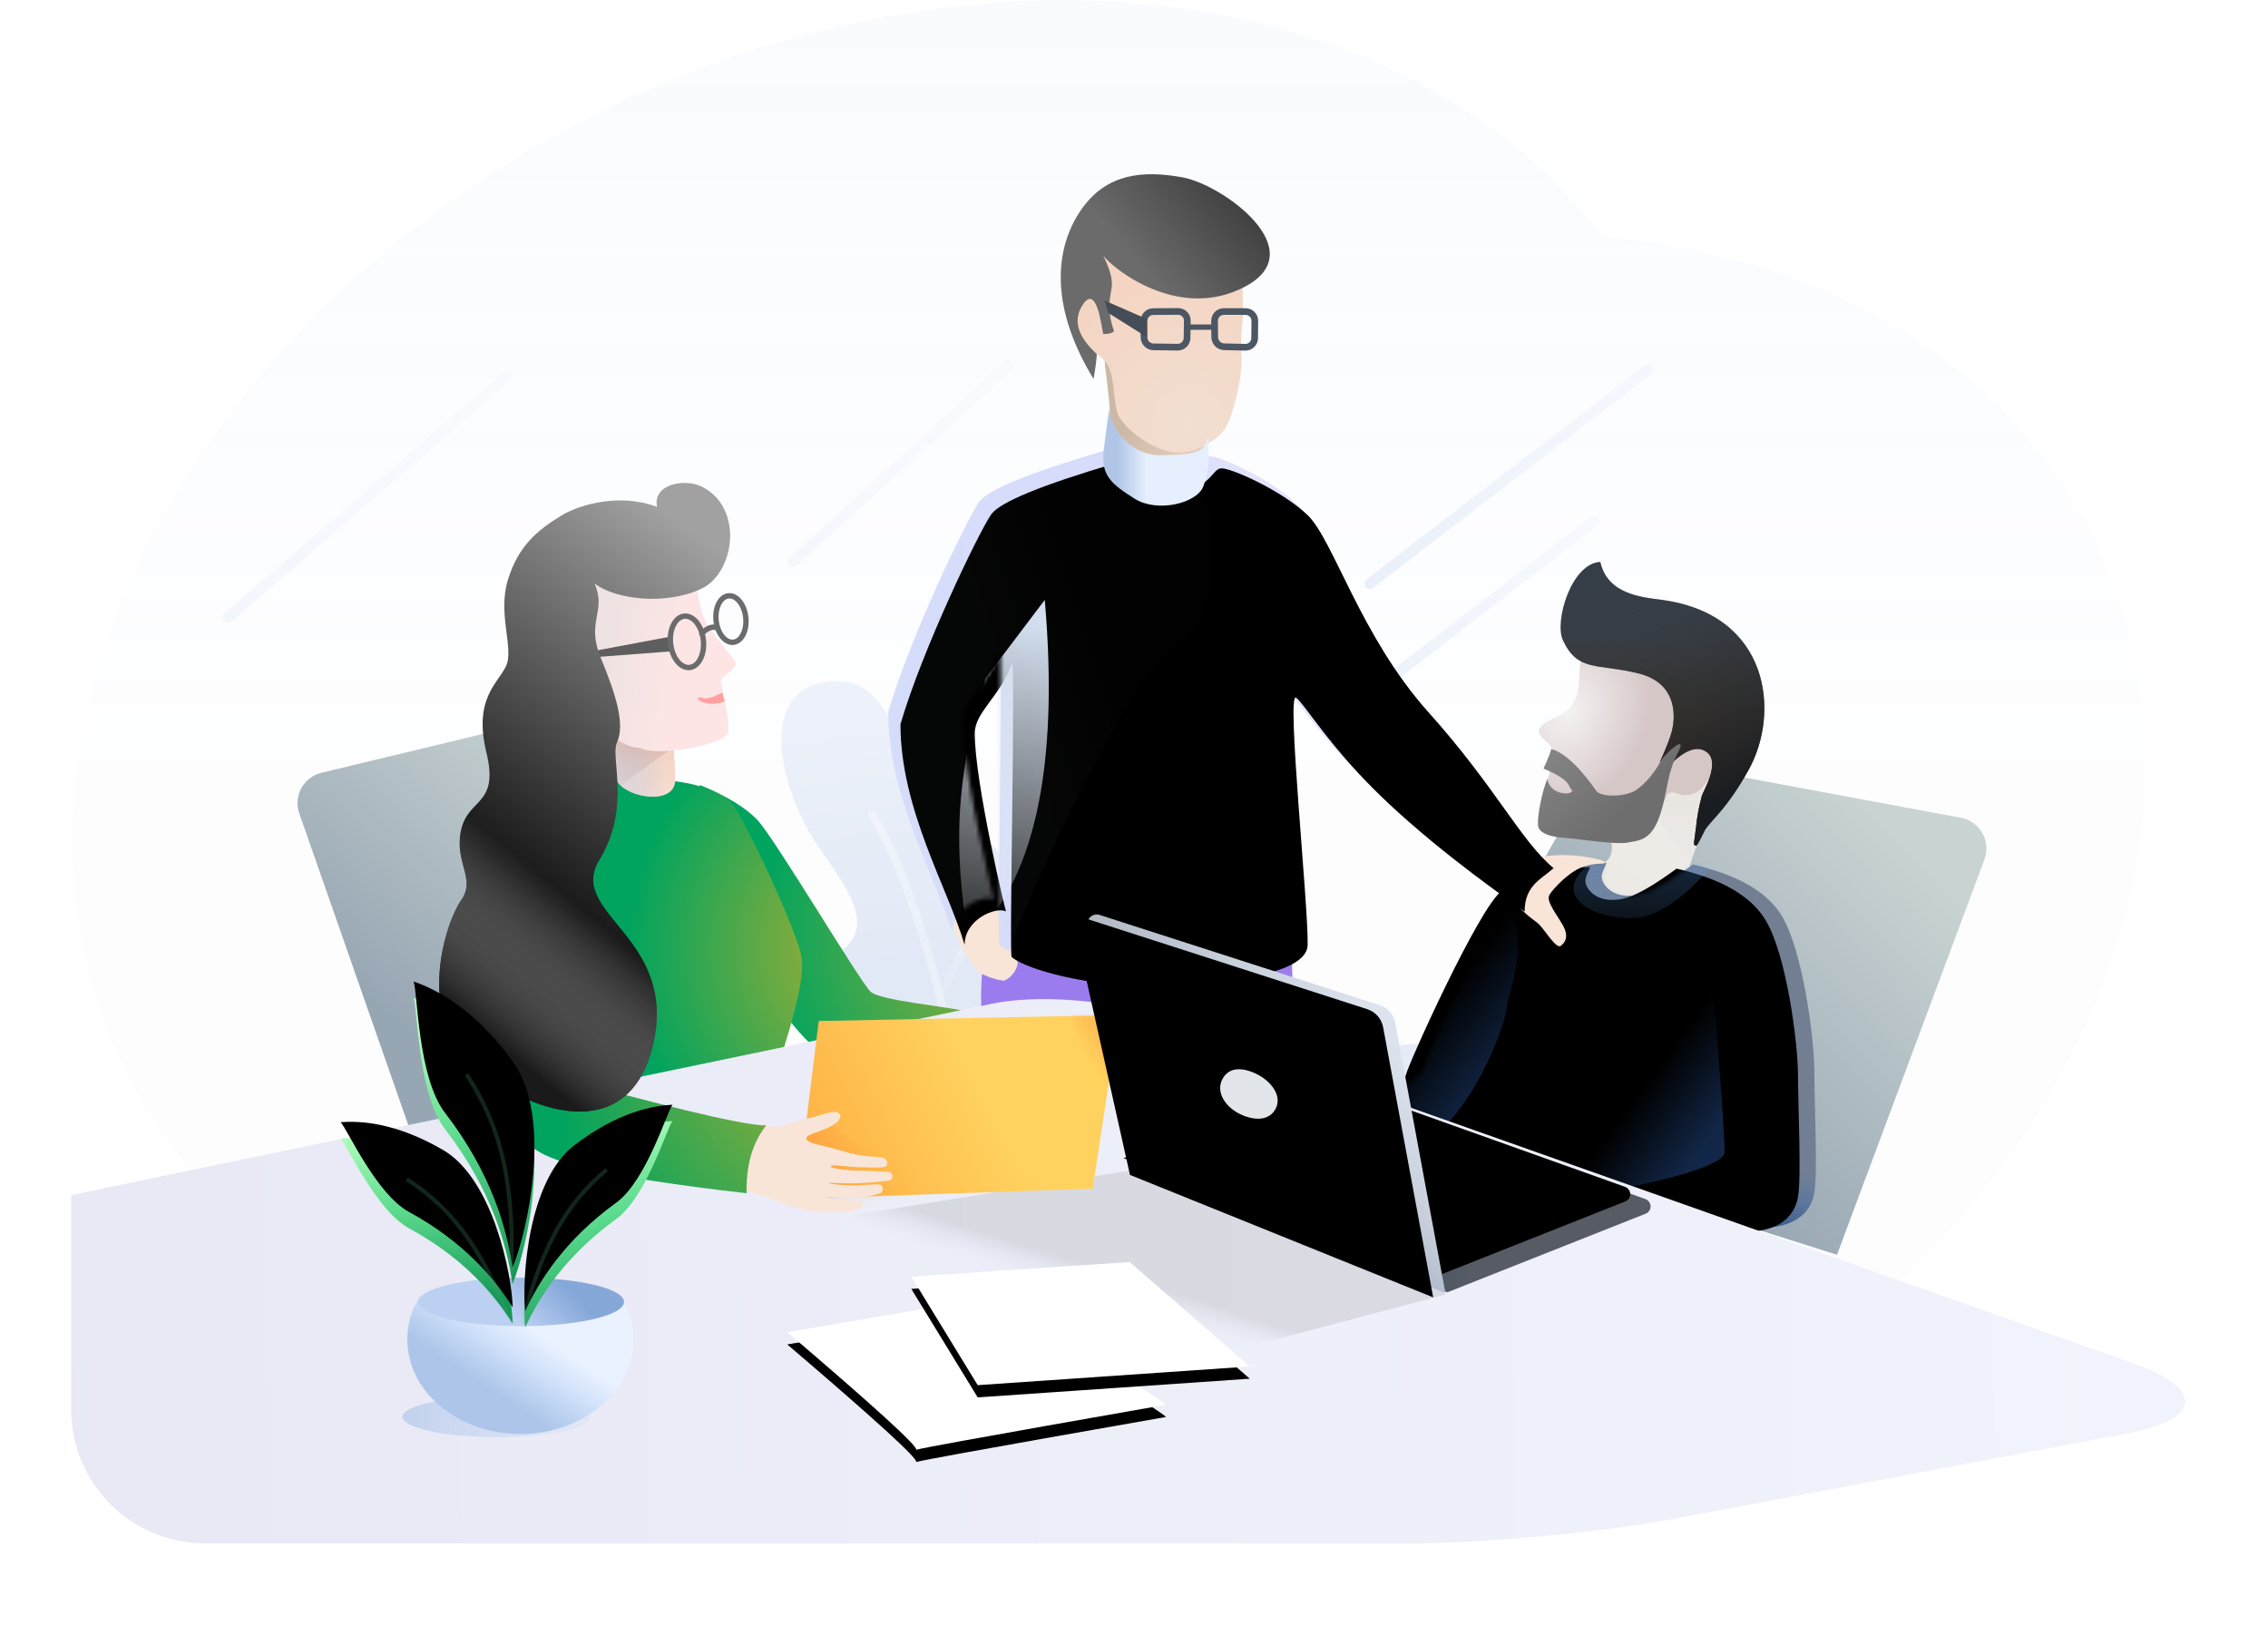 <?xml version="1.0" encoding="UTF-8"?>
<svg width="556px" height="401px" viewBox="0 0 556 401" version="1.1" xmlns="http://www.w3.org/2000/svg" xmlns:xlink="http://www.w3.org/1999/xlink">
    <title>编组 2</title>
    <defs>
        <linearGradient x1="50%" y1="50%" x2="50%" y2="3.061617e-15%" id="linearGradient-1">
            <stop stop-color="#ECF2FC" stop-opacity="0.642" offset="0%"></stop>
            <stop stop-color="#D4E1F8" offset="100%"></stop>
        </linearGradient>
        <linearGradient x1="46.154%" y1="-9.213%" x2="60.489%" y2="50%" id="linearGradient-2">
            <stop stop-color="#CFDDF3" offset="0%"></stop>
            <stop stop-color="#A1B8E3" offset="100%"></stop>
        </linearGradient>
        <linearGradient x1="50%" y1="0%" x2="50%" y2="100%" id="linearGradient-3">
            <stop stop-color="#CFDDF3" offset="0%"></stop>
            <stop stop-color="#A1B8E3" offset="100%"></stop>
        </linearGradient>
        <linearGradient x1="50%" y1="0%" x2="50%" y2="100%" id="linearGradient-4">
            <stop stop-color="#CFDDF3" offset="0%"></stop>
            <stop stop-color="#A1B8E3" offset="100%"></stop>
        </linearGradient>
        <linearGradient x1="50%" y1="0%" x2="50%" y2="100%" id="linearGradient-5">
            <stop stop-color="#CFDDF3" offset="0%"></stop>
            <stop stop-color="#A1B8E3" offset="100%"></stop>
        </linearGradient>
        <linearGradient x1="67.934%" y1="-30.265%" x2="50%" y2="100%" id="linearGradient-6">
            <stop stop-color="#CFDDF3" offset="0%"></stop>
            <stop stop-color="#A1B8E3" offset="100%"></stop>
        </linearGradient>
        <linearGradient x1="68.03%" y1="-30.265%" x2="50%" y2="100%" id="linearGradient-7">
            <stop stop-color="#CFDDF3" offset="0%"></stop>
            <stop stop-color="#A1B8E3" offset="100%"></stop>
        </linearGradient>
        <linearGradient x1="203.728%" y1="-43.164%" x2="-41.694%" y2="136.496%" id="linearGradient-8">
            <stop stop-color="#D2E0F9" stop-opacity="0" offset="0%"></stop>
            <stop stop-color="#B1C6E7" stop-opacity="0.465" offset="100%"></stop>
        </linearGradient>
        <linearGradient x1="203.728%" y1="-53.197%" x2="-41.694%" y2="145.811%" id="linearGradient-9">
            <stop stop-color="#D2E0F9" stop-opacity="0" offset="0%"></stop>
            <stop stop-color="#B1C6E7" stop-opacity="0.465" offset="100%"></stop>
        </linearGradient>
        <linearGradient x1="203.728%" y1="-23.611%" x2="-41.694%" y2="118.343%" id="linearGradient-10">
            <stop stop-color="#D2E0F9" stop-opacity="0" offset="0%"></stop>
            <stop stop-color="#B1C6E7" stop-opacity="0.465" offset="100%"></stop>
        </linearGradient>
        <linearGradient x1="203.728%" y1="-23.862%" x2="-41.694%" y2="118.575%" id="linearGradient-11">
            <stop stop-color="#D2E0F9" stop-opacity="0" offset="0%"></stop>
            <stop stop-color="#B1C6E7" stop-opacity="0.465" offset="100%"></stop>
        </linearGradient>
        <linearGradient x1="32.773%" y1="73.333%" x2="87.441%" y2="22.331%" id="linearGradient-12">
            <stop stop-color="#97A6B3" offset="0%"></stop>
            <stop stop-color="#C8D3D2" offset="100%"></stop>
        </linearGradient>
        <linearGradient x1="78.51%" y1="-7.799%" x2="40.829%" y2="73.608%" id="linearGradient-13">
            <stop stop-color="#F0EEE7" offset="0%"></stop>
            <stop stop-color="#ECE8E6" offset="100%"></stop>
        </linearGradient>
        <path d="M24.758,22.79 C25.543,25.488 25.188,27.435 23.694,28.631 C21.452,30.425 19.202,33.477 16.983,33.729 C14.764,33.98 12.361,35.193 11.972,38.295 C11.784,39.794 4.084,47.544 1.333,58.205 C0.637,60.905 1.484,65.059 3.875,70.667 L10.237,67.176 L19.297,52.547 C29.359,49.063 35.032,46.904 36.314,46.072 C38.238,44.823 44.47,39.48 43.268,37.476 C42.067,35.472 45.976,22.742 48.297,20.268 C50.619,17.794 52.521,11.764 52.567,9.538 C52.613,7.311 53.418,0.646 47.624,0.859 C43.76,1.001 36.138,8.311 24.758,22.79 Z" id="path-14"></path>
        <linearGradient x1="50%" y1="0%" x2="50%" y2="100%" id="linearGradient-16">
            <stop stop-color="#C7BCAF" offset="0%"></stop>
            <stop stop-color="#BDC9E0" stop-opacity="0" offset="100%"></stop>
        </linearGradient>
        <radialGradient cx="20.393%" cy="34.859%" fx="20.393%" fy="34.859%" r="41.45%" gradientTransform="translate(0.204,0.349),scale(1,0.922),rotate(23.338),scale(1,1.266),translate(-0.204,-0.349)" id="radialGradient-17">
            <stop stop-color="#F5F2F2" offset="0%"></stop>
            <stop stop-color="#D6C7C7" offset="100%"></stop>
        </radialGradient>
        <linearGradient x1="77.678%" y1="26.305%" x2="77.678%" y2="88.331%" id="linearGradient-18">
            <stop stop-color="#353D47" offset="0%"></stop>
            <stop stop-color="#462A09" offset="100%"></stop>
        </linearGradient>
        <linearGradient x1="26.961%" y1="0%" x2="60.34%" y2="88.708%" id="linearGradient-19">
            <stop stop-color="#494949" stop-opacity="0" offset="0%"></stop>
            <stop stop-color="#191C21" offset="100%"></stop>
        </linearGradient>
        <path d="M65.162,27.775 C55.01,25.252 50.289,27.512 46.613,19.648 C44.442,15.003 48.669,0.753 55.789,0.43 C57.541,8.396 66.004,9.08 70.908,9.742 C97.24,13.296 99.995,37.294 92.112,51.43 C89.574,55.981 87.226,59.251 85.132,61.703 C83.802,63.259 82.064,65.134 81.477,66.024 C81.281,66.321 79.583,70.069 79.289,69.996 C78.402,69.776 78.758,69.731 79.193,65.852 C79.629,61.972 79.872,60.928 80.662,57.771 C80.895,56.839 85.31,49.676 81.919,47.083 C79.659,45.354 76.605,46.41 72.758,50.251 L70.421,49.374 C71.965,45.953 72.94,43.427 73.348,41.797 C73.96,39.352 75.314,30.298 65.162,27.775 Z" id="path-20"></path>
        <linearGradient x1="-45.636%" y1="-3.617%" x2="50%" y2="77.945%" id="linearGradient-21">
            <stop stop-color="#969696" offset="0%"></stop>
            <stop stop-color="#6E6E6E" offset="100%"></stop>
        </linearGradient>
        <linearGradient x1="38.376%" y1="56.163%" x2="31.168%" y2="71.09%" id="linearGradient-22">
            <stop stop-color="#2E7DE7" stop-opacity="0" offset="0%"></stop>
            <stop stop-color="#00357E" stop-opacity="0.5" offset="100%"></stop>
        </linearGradient>
        <path d="M78.469,1.005 C89.138,3.427 96.306,7.465 99.974,13.117 C105.476,21.595 108.233,44.116 108.233,51.421 C108.233,58.725 109.11,76.645 108.233,81.534 C107.356,86.423 103.327,90.055 94.989,90.055 C89.431,90.055 57.927,79.749 0.477,59.138 C8.032,55.414 11.93,52.842 12.171,51.421 C12.531,49.289 30.063,10.416 35.608,6.456 C41.153,2.496 52.663,0.622 57.278,0.622 C56.603,2.489 55.102,3.995 57.224,6.456 C59.346,8.917 63.51,9.347 67.634,7.639 C70.384,6.5 73.995,4.289 78.469,1.005 Z" id="path-23"></path>
        <filter x="-6.0%" y="-7.0%" width="111.4%" height="114.3%" filterUnits="objectBoundingBox" id="filter-25">
            <feGaussianBlur stdDeviation="5" in="SourceAlpha" result="shadowBlurInner1"></feGaussianBlur>
            <feOffset dx="-4" dy="1" in="shadowBlurInner1" result="shadowOffsetInner1"></feOffset>
            <feComposite in="shadowOffsetInner1" in2="SourceAlpha" operator="arithmetic" k2="-1" k3="1" result="shadowInnerInner1"></feComposite>
            <feColorMatrix values="0 0 0 0 0.09   0 0 0 0 0.255   0 0 0 0 0.573  0 0 0 0.204 0" type="matrix" in="shadowInnerInner1"></feColorMatrix>
        </filter>
        <linearGradient x1="50%" y1="100%" x2="50%" y2="3.061617e-15%" id="linearGradient-26">
            <stop stop-color="#70B8F9" stop-opacity="0.276" offset="0%"></stop>
            <stop stop-color="#3D82F0" offset="100%"></stop>
        </linearGradient>
        <linearGradient x1="53.683%" y1="54.367%" x2="85.106%" y2="81.956%" id="linearGradient-27">
            <stop stop-color="#3D82F0" stop-opacity="0" offset="0%"></stop>
            <stop stop-color="#3D82F0" offset="100%"></stop>
        </linearGradient>
        <linearGradient x1="52.931%" y1="54.367%" x2="77.935%" y2="81.956%" id="linearGradient-28">
            <stop stop-color="#3D82F0" stop-opacity="0" offset="0%"></stop>
            <stop stop-color="#3D82F0" offset="100%"></stop>
        </linearGradient>
        <linearGradient x1="62.075%" y1="77.805%" x2="32.711%" y2="41.307%" id="linearGradient-29">
            <stop stop-color="#E7CDBD" offset="0%"></stop>
            <stop stop-color="#CBB9A5" offset="100%"></stop>
        </linearGradient>
        <radialGradient cx="67.837%" cy="85.47%" fx="67.837%" fy="85.47%" r="88.848%" gradientTransform="translate(0.678,0.855),scale(1,0.822),rotate(-68.777),scale(1,0.959),translate(-0.678,-0.855)" id="radialGradient-30">
            <stop stop-color="#F2DFD2" offset="0%"></stop>
            <stop stop-color="#F4D5C3" offset="100%"></stop>
        </radialGradient>
        <linearGradient x1="95.539%" y1="28.718%" x2="46.015%" y2="62.201%" id="linearGradient-31">
            <stop stop-color="#373737" offset="0%"></stop>
            <stop stop-color="#6B6B6B" offset="100%"></stop>
        </linearGradient>
        <linearGradient x1="89.924%" y1="27.855%" x2="44.829%" y2="39.041%" id="linearGradient-32">
            <stop stop-color="#F2EDFD" offset="0%"></stop>
            <stop stop-color="#D6DCFA" offset="100%"></stop>
        </linearGradient>
        <path d="M25.955,109.899 C23.612,108.585 15.768,111.722 15.768,118.065 C11.603,103.955 0.043,84.858 0.043,63.986 C5.342,45.791 19.167,17.106 22.254,12.604 C24.313,9.602 34.511,5.401 52.849,3.63992592e-05 C56.951,4.461 61.812,6.692 67.432,6.692 C75.862,6.692 76.305,1.547 78.557,1.279 C80.809,1.01 93.568,6.692 99.861,12.737 C106.155,18.782 112.892,42.557 129.446,61.013 C145.999,79.469 151.937,92.345 160.15,99.28 C157.137,101.965 153.055,103.529 153.055,109.899 C150.082,107.73 133.496,96.378 119.438,83.164 C105.38,69.95 99.146,58.96 97.024,57.473 C94.584,55.762 100.099,108.692 99.861,118.065 C99.623,127.438 67.24,127.972 57.113,127.972 C46.986,127.972 31.324,124.484 27.304,121.044 C26.642,120.477 28.378,46.058 27.304,49.181 C24.579,57.103 18.251,61.013 18.251,66.231 C18.251,78.355 25.97,110.753 25.955,109.899 Z" id="path-33"></path>
        <filter x="-3.4%" y="-4.3%" width="106.9%" height="108.6%" filterUnits="objectBoundingBox" id="filter-35">
            <feGaussianBlur stdDeviation="4" in="SourceAlpha" result="shadowBlurInner1"></feGaussianBlur>
            <feOffset dx="3" dy="3" in="shadowBlurInner1" result="shadowOffsetInner1"></feOffset>
            <feComposite in="shadowOffsetInner1" in2="SourceAlpha" operator="arithmetic" k2="-1" k3="1" result="shadowInnerInner1"></feComposite>
            <feColorMatrix values="0 0 0 0 0.729   0 0 0 0 0.8   0 0 0 0 0.933  0 0 0 1 0" type="matrix" in="shadowInnerInner1"></feColorMatrix>
        </filter>
        <linearGradient x1="46.563%" y1="107.338%" x2="53.437%" y2="6.301%" id="linearGradient-36">
            <stop stop-color="#EAF0F7" stop-opacity="0.116" offset="0%"></stop>
            <stop stop-color="#D1DDED" offset="100%"></stop>
        </linearGradient>
        <linearGradient x1="73.351%" y1="33.934%" x2="45.057%" y2="50%" id="linearGradient-37">
            <stop stop-color="#EAF0F7" stop-opacity="0.116" offset="0%"></stop>
            <stop stop-color="#D1DDED" offset="100%"></stop>
        </linearGradient>
        <linearGradient x1="16.204%" y1="50%" x2="42.225%" y2="50%" id="linearGradient-38">
            <stop stop-color="#B1C6E7" offset="0%"></stop>
            <stop stop-color="#E5EFFD" offset="100%"></stop>
        </linearGradient>
        <linearGradient x1="36.71%" y1="75.853%" x2="78.883%" y2="19.343%" id="linearGradient-39">
            <stop stop-color="#97A6B3" offset="0%"></stop>
            <stop stop-color="#C8D3D2" offset="100%"></stop>
        </linearGradient>
        <radialGradient cx="134.011%" cy="50%" fx="134.011%" fy="50%" r="110.302%" gradientTransform="translate(1.34,0.5),scale(1,0.908),rotate(-176.649),translate(-1.34,-0.5)" id="radialGradient-40">
            <stop stop-color="#C0AF2D" offset="0%"></stop>
            <stop stop-color="#00A45E" offset="100%"></stop>
        </radialGradient>
        <radialGradient cx="134.011%" cy="50%" fx="134.011%" fy="50%" r="110.439%" gradientTransform="translate(1.34,0.5),scale(1,0.69),rotate(-175.597),translate(-1.34,-0.5)" id="radialGradient-41">
            <stop stop-color="#C0AF2D" offset="0%"></stop>
            <stop stop-color="#00A45E" offset="100%"></stop>
        </radialGradient>
        <linearGradient x1="-4.655%" y1="54.162%" x2="139.868%" y2="53.224%" id="linearGradient-42">
            <stop stop-color="#E7E8F4" offset="0%"></stop>
            <stop stop-color="#F5F8FF" offset="100%"></stop>
        </linearGradient>
        <linearGradient x1="50%" y1="43.748%" x2="43.212%" y2="51.286%" id="linearGradient-43">
            <stop stop-color="#848484" offset="0%"></stop>
            <stop stop-color="#C2C8D7" stop-opacity="0" offset="100%"></stop>
        </linearGradient>
        <linearGradient x1="50%" y1="0%" x2="50%" y2="113.51%" id="linearGradient-44">
            <stop stop-color="#EBC9B6" offset="0%"></stop>
            <stop stop-color="#FAE1D6" offset="100%"></stop>
        </linearGradient>
        <linearGradient x1="19.769%" y1="61.532%" x2="81.577%" y2="61.532%" id="linearGradient-45">
            <stop stop-color="#D8DCE6" offset="0%"></stop>
            <stop stop-color="#A9BFE7" stop-opacity="0" offset="100%"></stop>
            <stop stop-color="#A9BFE7" stop-opacity="0" offset="100%"></stop>
        </linearGradient>
        <path d="M19.625,10.495 C18.641,15.076 19.49,18.39 19.49,23.604 C19.49,30.573 5.194,27.737 4.706,22.454 C4.218,17.172 4.794,10.089 2.781,5.29 C0.768,0.491 20.61,5.914 19.625,10.495 Z" id="path-46"></path>
        <linearGradient x1="50%" y1="0%" x2="50%" y2="100%" id="linearGradient-48">
            <stop stop-color="#F39169" offset="0%"></stop>
            <stop stop-color="#8597B5" stop-opacity="0" offset="100%"></stop>
        </linearGradient>
        <linearGradient x1="16.215%" y1="50%" x2="62.246%" y2="59.439%" id="linearGradient-49">
            <stop stop-color="#EEE2E2" offset="0%"></stop>
            <stop stop-color="#FDE5E5" offset="100%"></stop>
        </linearGradient>
        <linearGradient x1="-45.381%" y1="80.661%" x2="61.228%" y2="50%" id="linearGradient-50">
            <stop stop-color="#FF9931" offset="0%"></stop>
            <stop stop-color="#FFD25F" offset="100%"></stop>
        </linearGradient>
        <polygon id="path-51" points="0.753 45.823 6.151 2.235 79.761 0.766 73.325 43.321"></polygon>
        <linearGradient x1="54.585%" y1="27.929%" x2="39.964%" y2="50%" id="linearGradient-53">
            <stop stop-color="#FF7F31" offset="0%"></stop>
            <stop stop-color="#FFC83A" stop-opacity="0" offset="100%"></stop>
        </linearGradient>
        <linearGradient x1="50%" y1="68.218%" x2="100%" y2="37.795%" id="linearGradient-54">
            <stop stop-color="#FF7F31" offset="0%"></stop>
            <stop stop-color="#FFC83A" stop-opacity="0" offset="100%"></stop>
        </linearGradient>
        <radialGradient cx="134.011%" cy="50%" fx="134.011%" fy="50%" r="110.313%" gradientTransform="translate(1.34,0.5),scale(1,0.882),rotate(-176.551),translate(-1.34,-0.5)" id="radialGradient-55">
            <stop stop-color="#C0AF2D" offset="0%"></stop>
            <stop stop-color="#00A45E" offset="100%"></stop>
        </radialGradient>
        <linearGradient x1="62.154%" y1="0%" x2="40.314%" y2="62.378%" id="linearGradient-56">
            <stop stop-color="#A1A1A1" offset="0%"></stop>
            <stop stop-color="#171717" offset="100%"></stop>
        </linearGradient>
        <linearGradient x1="55.475%" y1="65.931%" x2="44.925%" y2="92.454%" id="linearGradient-57">
            <stop stop-color="#E5E5E5" stop-opacity="0" offset="0%"></stop>
            <stop stop-color="#1A1A1A" offset="100%"></stop>
        </linearGradient>
        <path d="M128.281,70.1 C133.602,74.195 145.982,75.396 154.408,71.44 C162.835,67.483 164.891,51.286 154.408,46.302 C150.421,44.407 142.502,45.634 143.6,51.348 C134.429,47.818 124.455,50.909 120.501,53.264 C114.34,56.933 109.537,60.93 107.012,69.334 C104.487,77.738 108.61,86.095 106.581,90.375 C104.552,94.654 98.575,98.37 101.77,111.521 C104.966,124.673 97.287,122.568 95.556,130.59 C93.825,138.612 99.339,142.44 95.556,147.785 C91.773,153.13 84.522,175.696 98.104,187.782 C111.686,199.868 136.996,208.673 142.747,182.656 C148.498,156.639 121.519,150.96 129.436,137.95 C137.353,124.94 132.109,112.878 133.766,109.158 C135.805,104.582 133.613,97.598 129.741,88.135 C126.155,79.369 131.317,77.029 128.281,70.1 Z" id="path-58"></path>
        <linearGradient x1="95.841%" y1="41.804%" x2="1.091%" y2="63.038%" id="linearGradient-59">
            <stop stop-color="#FFFFFF" offset="0%"></stop>
            <stop stop-color="#FFFFFF" offset="100%"></stop>
            <stop stop-color="#F2F2F2" offset="100%"></stop>
        </linearGradient>
        <path d="M0.362,17.191 L51.588,8.43 C79.864,26.018 93.72,34.868 93.158,34.981 C92.359,35.141 35.794,44.986 31.973,46.007 C32.33,45.098 21.791,35.49 0.362,17.191 Z" id="path-60"></path>
        <filter x="-8.1%" y="-12.0%" width="116.2%" height="139.9%" filterUnits="objectBoundingBox" id="filter-61">
            <feOffset dx="0" dy="3" in="SourceAlpha" result="shadowOffsetOuter1"></feOffset>
            <feGaussianBlur stdDeviation="2" in="shadowOffsetOuter1" result="shadowBlurOuter1"></feGaussianBlur>
            <feColorMatrix values="0 0 0 0 0.921   0 0 0 0 0.943   0 0 0 0 0.973  0 0 0 1 0" type="matrix" in="shadowBlurOuter1"></feColorMatrix>
        </filter>
        <linearGradient x1="95.841%" y1="43.386%" x2="1.091%" y2="60.521%" id="linearGradient-62">
            <stop stop-color="#FFFFFF" offset="0%"></stop>
            <stop stop-color="#FFFFFF" offset="100%"></stop>
            <stop stop-color="#F2F2F2" offset="100%"></stop>
        </linearGradient>
        <polygon id="path-63" points="30.776 3.585 84.309 0 113.739 25.594 47.045 30.173"></polygon>
        <filter x="-9.0%" y="-14.9%" width="118.1%" height="149.7%" filterUnits="objectBoundingBox" id="filter-64">
            <feOffset dx="0" dy="3" in="SourceAlpha" result="shadowOffsetOuter1"></feOffset>
            <feGaussianBlur stdDeviation="2" in="shadowOffsetOuter1" result="shadowBlurOuter1"></feGaussianBlur>
            <feColorMatrix values="0 0 0 0 0.921   0 0 0 0 0.943   0 0 0 0 0.973  0 0 0 1 0" type="matrix" in="shadowBlurOuter1"></feColorMatrix>
        </filter>
        <linearGradient x1="39.974%" y1="21.658%" x2="65.338%" y2="21.658%" id="linearGradient-65">
            <stop stop-color="#3D4E64" offset="0%"></stop>
            <stop stop-color="#575C64" offset="100%"></stop>
        </linearGradient>
        <path d="M89.032,93.251 L137.651,73.982 C138.638,73.591 139.12,72.476 138.727,71.493 C138.523,70.983 138.108,70.584 137.588,70.398 L75.682,48.314 L14.612,63.337 L89.032,93.251 Z" id="path-66"></path>
        <filter x="-4.6%" y="-13.2%" width="109.0%" height="126.0%" filterUnits="objectBoundingBox" id="filter-67">
            <feGaussianBlur stdDeviation="4" in="SourceAlpha" result="shadowBlurInner1"></feGaussianBlur>
            <feOffset dx="-5" dy="-3" in="shadowBlurInner1" result="shadowOffsetInner1"></feOffset>
            <feComposite in="shadowOffsetInner1" in2="SourceAlpha" operator="arithmetic" k2="-1" k3="1" result="shadowInnerInner1"></feComposite>
            <feColorMatrix values="0 0 0 0 0.183   0 0 0 0 0.198   0 0 0 0 0.221  0 0 0 0.775 0" type="matrix" in="shadowInnerInner1"></feColorMatrix>
        </filter>
        <linearGradient x1="80.631%" y1="27.151%" x2="20.361%" y2="72.981%" id="linearGradient-68">
            <stop stop-color="#DCE3ED" offset="0%"></stop>
            <stop stop-color="#BEC6D3" offset="44.095%"></stop>
            <stop stop-color="#9C9FA2" offset="100%"></stop>
        </linearGradient>
        <linearGradient x1="74.534%" y1="59.756%" x2="61.555%" y2="84.649%" id="linearGradient-69">
            <stop stop-color="#D4D4D4" stop-opacity="0" offset="0%"></stop>
            <stop stop-color="#697FA6" offset="100%"></stop>
        </linearGradient>
        <path d="M3.788,0.759 L72.386,22.854 C74.404,23.504 75.902,25.203 76.287,27.28 L88.561,93.492 L14.227,63.478 L0.822,3.446 C0.545,2.206 1.33,0.978 2.576,0.702 C2.978,0.614 3.396,0.633 3.788,0.759 Z" id="path-70"></path>
        <filter x="-3.1%" y="-3.0%" width="106.1%" height="106.4%" filterUnits="objectBoundingBox" id="filter-71">
            <feGaussianBlur stdDeviation="2" in="SourceAlpha" result="shadowBlurInner1"></feGaussianBlur>
            <feOffset dx="-3" dy="1" in="shadowBlurInner1" result="shadowOffsetInner1"></feOffset>
            <feComposite in="shadowOffsetInner1" in2="SourceAlpha" operator="arithmetic" k2="-1" k3="1" result="shadowInnerInner1"></feComposite>
            <feColorMatrix values="0 0 0 0 1   0 0 0 0 1   0 0 0 0 1  0 0 0 0.5 0" type="matrix" in="shadowInnerInner1"></feColorMatrix>
        </filter>
        <linearGradient x1="100%" y1="50%" x2="0%" y2="50%" id="linearGradient-72">
            <stop stop-color="#D9E5F6" stop-opacity="0.713" offset="0%"></stop>
            <stop stop-color="#B2C6EA" offset="100%"></stop>
        </linearGradient>
        <linearGradient x1="45.494%" y1="77.813%" x2="77.735%" y2="48.266%" id="linearGradient-73">
            <stop stop-color="#ACC5E9" offset="0%"></stop>
            <stop stop-color="#D3E3FB" offset="62.747%"></stop>
            <stop stop-color="#EAF2FF" offset="100%"></stop>
        </linearGradient>
        <path d="M53.112,1.292 C54.85,4.322 55.823,7.718 55.823,11.304 C55.823,24.108 43.413,34.487 28.104,34.487 C12.795,34.487 0.385,24.108 0.385,11.304 C0.385,7.509 1.475,3.928 3.408,0.766 C15.687,2.701 40.129,2.576 53.112,1.292 Z" id="path-74"></path>
        <linearGradient x1="77.599%" y1="47.04%" x2="40.27%" y2="55.701%" id="linearGradient-76">
            <stop stop-color="#86A8D9" offset="0%"></stop>
            <stop stop-color="#BCD0F2" offset="100%"></stop>
        </linearGradient>
        <path d="M25.987,0.383 C39.913,0.383 51.203,3.042 51.203,6.323 C51.203,9.603 39.913,12.262 25.987,12.262 C12.06,12.262 0.77,9.603 0.77,6.323 C0.77,3.042 12.06,0.383 25.987,0.383 Z" id="path-77"></path>
        <linearGradient x1="46.191%" y1="5.042%" x2="56.91%" y2="100%" id="linearGradient-79">
            <stop stop-color="#B1FFBE" offset="0%"></stop>
            <stop stop-color="#5CDB8E" offset="44.421%"></stop>
            <stop stop-color="#149654" offset="100%"></stop>
        </linearGradient>
        <path d="M24.639,70.508 C23.262,61.022 19.474,47.325 8.085,32.571 C1.376,23.881 1.354,2.717 0.385,0.383 C5.649,2.185 15.106,6.83 24.639,19.926 C34.632,33.655 28.293,61.652 24.639,70.508 Z" id="path-80"></path>
        <filter x="-16.0%" y="-7.9%" width="118.8%" height="115.2%" filterUnits="objectBoundingBox" id="filter-82">
            <feGaussianBlur stdDeviation="4" in="SourceAlpha" result="shadowBlurInner1"></feGaussianBlur>
            <feOffset dx="0" dy="-4" in="shadowBlurInner1" result="shadowOffsetInner1"></feOffset>
            <feComposite in="shadowOffsetInner1" in2="SourceAlpha" operator="arithmetic" k2="-1" k3="1" result="shadowInnerInner1"></feComposite>
            <feColorMatrix values="0 0 0 0 0.221   0 0 0 0 0.779   0 0 0 0 0.61  0 0 0 1 0" type="matrix" in="shadowInnerInner1"></feColorMatrix>
        </filter>
        <linearGradient x1="74.767%" y1="-9.302%" x2="84.951%" y2="88.816%" id="linearGradient-83">
            <stop stop-color="#B1FFBE" offset="0%"></stop>
            <stop stop-color="#5CDB8E" offset="44.421%"></stop>
            <stop stop-color="#149654" offset="100%"></stop>
        </linearGradient>
        <path d="M42.776,46.14 C38.522,39.366 31.005,30.187 17.331,22.745 C9.277,18.361 2.112,2.228 0.585,0.773 C5.21,0.386 13.995,0.766 25.693,7.566 C37.955,14.693 42.573,38.165 42.776,46.14 Z" id="path-84"></path>
        <filter x="-12.4%" y="-11.4%" width="124.6%" height="122.9%" filterUnits="objectBoundingBox" id="filter-86">
            <feGaussianBlur stdDeviation="4" in="SourceAlpha" result="shadowBlurInner1"></feGaussianBlur>
            <feOffset dx="0" dy="-4" in="shadowBlurInner1" result="shadowOffsetInner1"></feOffset>
            <feComposite in="shadowOffsetInner1" in2="SourceAlpha" operator="arithmetic" k2="-1" k3="1" result="shadowInnerInner1"></feComposite>
            <feColorMatrix values="0 0 0 0 0.221   0 0 0 0 0.779   0 0 0 0 0.61  0 0 0 1 0" type="matrix" in="shadowInnerInner1"></feColorMatrix>
        </filter>
        <linearGradient x1="41.441%" y1="5.042%" x2="65.526%" y2="100%" id="linearGradient-87">
            <stop stop-color="#B1FFBE" offset="0%"></stop>
            <stop stop-color="#5CDB8E" offset="44.421%"></stop>
            <stop stop-color="#149654" offset="100%"></stop>
        </linearGradient>
        <path d="M1.558,51.283 C4.913,43.993 11.203,33.888 23.852,24.722 C31.304,19.323 36.336,2.34 37.668,0.694 C33.01,0.903 24.309,2.409 13.545,10.681 C2.26,19.352 0.72,43.316 1.558,51.283 Z" id="path-88"></path>
        <filter x="-12.2%" y="-10.3%" width="126.7%" height="121.0%" filterUnits="objectBoundingBox" id="filter-90">
            <feGaussianBlur stdDeviation="4" in="SourceAlpha" result="shadowBlurInner1"></feGaussianBlur>
            <feOffset dx="0" dy="-4" in="shadowBlurInner1" result="shadowOffsetInner1"></feOffset>
            <feComposite in="shadowOffsetInner1" in2="SourceAlpha" operator="arithmetic" k2="-1" k3="1" result="shadowInnerInner1"></feComposite>
            <feColorMatrix values="0 0 0 0 0.221   0 0 0 0 0.779   0 0 0 0 0.61  0 0 0 1 0" type="matrix" in="shadowInnerInner1"></feColorMatrix>
        </filter>
    </defs>
    <g id="页面-1" stroke="none" stroke-width="1" fill="none" fill-rule="evenodd">
        <g id="建木CLA协议" transform="translate(-404, -319)">
            <g id="编组-2" transform="translate(404, 319)">
                <path d="M392.124,56.959 L393.074,58.212 C456.805,63.12 508.373,99.453 522.283,156.894 C542.113,238.776 477.913,332.545 378.888,366.333 C308.296,390.419 239.063,377.522 197.941,338.465 C112.181,346.986 38.561,307.479 21.447,236.807 C0.587,150.669 71.568,50.851 179.988,13.857 C266.724,-15.737 351.145,3.841 392.124,56.959 Z" id="window" fill="url(#linearGradient-1)" opacity="0.138"></path>
                <g id="tree" opacity="0.3" transform="translate(229.571, 244.869) scale(-1, 1) rotate(31) translate(-229.571, -244.869) translate(197.071, 163.084)">
                    <path d="M49.854,140.071 C46.211,143.285 32.357,136.857 26.864,126.88 C21.371,116.904 31.56,113.353 17.701,97.396 C3.841,81.44 -5.052,75.329 3.359,49.028 C11.77,22.726 0.15,8.109 15.503,1.247 C30.856,-5.615 39.698,17.159 37.937,37.191 C36.176,57.223 39.778,61.374 54.795,59.299 C69.812,57.223 57.151,86.631 57.151,93.051 C57.151,99.47 66.257,111.393 64.368,120.364 C62.479,129.334 53.497,136.857 49.854,140.071 Z" id="leaves" fill="url(#linearGradient-2)"></path>
                    <path d="M41.083,112.106 C41.083,107.179 42.331,91.828 49.122,82.479" id="branch" stroke="url(#linearGradient-3)" stroke-width="1.968" stroke-linecap="round"></path>
                    <path d="M9.804,83.357 C9.804,78.43 23.676,74.971 30.467,65.622" id="branch" stroke="url(#linearGradient-4)" stroke-width="1.968" stroke-linecap="round" transform="translate(20.136, 74.489) scale(-1, 1) translate(-20.136, -74.489) "></path>
                    <path d="M58.036,163.148 C58.036,161.052 54.415,151.602 50.956,140.654 C40.123,106.369 22.661,64.152 22.661,34.896" id="branch" stroke="url(#linearGradient-5)" stroke-width="1.968" stroke-linecap="round"></path>
                </g>
                <g id="plant" opacity="0.3" transform="translate(331.982, 251.24) rotate(-1) translate(-331.982, -251.24) translate(302.982, 236.28)">
                    <path d="M43.547,38.553 C46.545,34.328 48.044,29.61 48.044,24.398 C48.044,16.581 46.03,10.243 43.545,10.243 C41.061,10.243 39.048,16.58 39.048,24.398 C39.048,29.61 40.548,34.328 43.547,38.553 Z" id="leaf" fill="url(#linearGradient-6)" transform="translate(43.546, 24.398) rotate(91) translate(-43.546, -24.398) "></path>
                    <path d="M13.501,27.178 C16.498,22.963 17.992,18.254 17.985,13.049 C17.974,5.242 15.948,-1.09 13.461,-1.094 C10.973,-1.097 8.966,5.229 8.977,13.036 C8.984,18.241 10.492,22.955 13.501,27.178 Z" id="leaf" fill="url(#linearGradient-7)" transform="translate(13.481, 13.042) rotate(-47) translate(-13.481, -13.042) "></path>
                </g>
                <g id="window-reflactions" transform="translate(55.777, 89.457)" stroke-linecap="round" stroke-linejoin="round" stroke-width="2.624">
                    <line x1="0.125" y1="61.889" x2="68.29" y2="2.916" id="Line" stroke="url(#linearGradient-8)" opacity="0.359"></line>
                    <line x1="138.745" y1="48.154" x2="191.518" y2="0.102" id="Line-Copy" stroke="url(#linearGradient-9)" opacity="0.318"></line>
                    <line x1="280.031" y1="53.614" x2="348.197" y2="1.194" id="Line-Copy-3" stroke="url(#linearGradient-10)" opacity="0.706"></line>
                    <line x1="281.131" y1="79.825" x2="335.003" y2="38.325" id="Line-Copy-2" stroke="url(#linearGradient-11)" opacity="0.592"></line>
                </g>
                <g id="guy-on-chair" transform="translate(336.54, 137.294)">
                    <path d="M144.15,63.146 L58.19,47.155 C33.244,83.591 21.44,114.318 22.777,139.338 C38.537,145.85 68.88,156.154 113.803,170.252 L149.949,73.356 C151.429,69.387 149.402,64.973 145.42,63.497 C145.008,63.344 144.583,63.227 144.15,63.146 Z" id="" fill="url(#linearGradient-12)"></path>
                    <g id="neck" transform="translate(33.461, 45.238)">
                        <mask id="mask-15" fill="white">
                            <use xlink:href="#path-14"></use>
                        </mask>
                        <use id="" fill="url(#linearGradient-13)" xlink:href="#path-14"></use>
                        <path d="M46.434,34.242 C39.106,21.278 33.73,13.17 30.307,9.917 C26.884,6.664 35.05,3.397 54.805,0.118 L46.434,37.912 L46.434,34.242 Z" id="Path-3" fill="url(#linearGradient-16)" style="mix-blend-mode: multiply;" opacity="0.445" mask="url(#mask-15)"></path>
                    </g>
                    <path d="M52.213,22.29 C49.56,24.071 51.823,31.236 48.952,35.327 C47.382,37.563 44.08,38.807 42.555,39.697 C38.242,42.215 42.674,44.012 43.566,45.511 C44.457,47.01 43.746,50.396 43.079,53.064 C42.411,55.733 40.043,61.746 42.582,63.09 C45.121,64.433 60.711,70.3 65.219,68.508 C69.727,66.716 71.339,57.74 72.45,57.156 C73.561,56.572 74.341,57.189 75.367,57.444 C78.037,58.107 80.448,56.616 81.732,54.493 C83.185,52.088 85.252,53.186 84.134,49.9 C82.41,44.832 72.42,24.869 68.45,23.434 C64.481,21.998 56.315,19.536 52.213,22.29 Z" id="" fill="url(#radialGradient-17)"></path>
                    <g id="">
                        <use fill="url(#linearGradient-18)" xlink:href="#path-20"></use>
                        <use fill="url(#linearGradient-19)" xlink:href="#path-20"></use>
                    </g>
                    <path d="M70.425,49.491 C69.65,51.212 66.725,55.18 64.087,56.614 C61.447,58.047 55.889,58.134 54.748,56.5 C53.608,54.866 48.429,47.464 43.76,46.304 C43.526,47.241 42.886,48.834 41.841,51.085 C45.455,52.582 47.553,53.991 48.137,55.31 C49.013,57.29 49.483,55.964 48.609,56.843 C47.734,57.723 43.166,57.046 42.82,53.614 C41.502,56.347 40.087,63.725 40.586,65.411 C41.085,67.096 43.957,67.869 46.791,68.051 C49.625,68.232 59.724,69.768 62.296,69.244 C64.868,68.72 68.135,69.022 70.287,62.811 C72.439,56.6 71.96,52.576 74.768,47.285 C77.576,41.995 71.199,47.769 70.425,49.491 Z" id="" fill="url(#linearGradient-21)"></path>
                    <g id="shirt" transform="translate(0, 73.607)">
                        <mask id="mask-24" fill="white">
                            <use xlink:href="#path-23"></use>
                        </mask>
                        <g id="">
                            <use fill="#727E92" fill-rule="evenodd" xlink:href="#path-23"></use>
                            <use fill="url(#linearGradient-22)" fill-rule="evenodd" xlink:href="#path-23"></use>
                            <use fill="black" fill-opacity="1" filter="url(#filter-25)" xlink:href="#path-23"></use>
                        </g>
                        <path d="M51.658,2.118 C42.822,11.133 60.252,15.937 67.369,13.535 C72.114,11.934 77.149,8.128 82.473,2.118 C69.057,-7.834 60.567,-10.322 57.003,-5.346 C51.658,2.118 60.493,-6.897 51.658,2.118 Z" id="Path-6" fill="url(#linearGradient-26)" style="mix-blend-mode: multiply;" opacity="0.585" mask="url(#mask-24)"></path>
                        <path d="M39.066,83.683 C45.358,83.683 86.264,76.931 86.264,71.45 C86.264,67.796 85.213,53.098 83.11,27.355" id="Path-8" fill="url(#linearGradient-27)" style="mix-blend-mode: multiply;" opacity="0.547" mask="url(#mask-24)"></path>
                        <path d="M-18.242,59.912 C-15.392,59.912 -2.217,76.55 9.819,70.95 C24.36,64.185 32.827,39.137 32.827,36.138 C32.827,33.844 36.645,25.709 35.191,16.845 C34.617,13.342 31.985,7.785 27.295,0.174" id="Path-8-Copy" fill="url(#linearGradient-28)" style="mix-blend-mode: multiply;" opacity="0.547" mask="url(#mask-24)"></path>
                    </g>
                </g>
                <g id="guy-standin" transform="translate(217.707, 41.17)">
                    <path d="M53.164,48.322 C54.714,60.077 55.011,66.917 54.055,68.843 C52.622,71.731 55.399,85.319 64.241,86.107 C73.083,86.895 77.719,83.145 78.067,73.978 C78.414,64.81 78.968,61.276 80.396,57.219 C81.824,53.162 55.211,36.355 54.055,39.462 C53.285,41.534 52.988,44.487 53.164,48.322 Z" id="" fill="url(#linearGradient-29)"></path>
                    <path d="M86.813,24.766 C86.813,27.38 87.162,35.539 86.898,37.606 C86.634,39.674 86.424,42.755 86.661,46.735 C86.898,50.716 84.821,60.506 82.502,64.052 C81.117,66.17 75.63,70.252 70.247,69.679 C63.867,68.999 56.889,62.867 56.143,59.801 C54.767,54.149 55.907,49.161 51.942,46.157 C47.977,43.154 45.088,40.364 45.444,35.727 C45.801,31.09 49.873,20.052 51.942,19.588 C54.012,19.124 86.813,22.152 86.813,24.766 Z" id="" fill="url(#radialGradient-30)"></path>
                    <path d="M52.75,21.429 C54.632,24.254 71.104,37.874 87.615,29.032 C104.125,20.189 82.163,4.137 72.203,2.305 C62.244,0.474 53.668,1.492 47.644,9.81 C41.62,18.129 38.598,32.385 50.383,51.725 C50.902,48.656 51.161,46.611 51.161,45.59 C46.471,41.32 45.299,37.34 47.644,33.652 C51.161,28.12 52.325,38.967 52.75,40.709 C54.15,40.709 55.031,40.466 55.393,39.981 C54.429,37.243 54.077,34.711 54.338,32.385 C54.73,28.896 55.887,28.12 52.75,21.429 Z" id="" fill="url(#linearGradient-31)"></path>
                    <path d="M24.012,221.929 C24.012,217.666 19.05,189.747 29.277,181.359 C39.504,172.971 52.153,185.208 98.742,187.062 C99.509,205.813 99.509,219.013 98.742,226.664 C97.975,234.314 69.833,245.16 24.012,221.929 Z" id="" fill="#9A7CEF"></path>
                    <path d="M16.115,185.773 C17.214,190.615 20.848,195.788 22.073,196.905 C23.297,198.022 27.752,199.407 28.594,199.138 C29.437,198.869 31.653,197.025 31.754,194.868 C31.854,192.71 29.728,191.494 29.713,188.306 C29.698,185.117 24.37,180.492 24.37,177.672 C24.37,174.851 15.017,180.93 16.115,185.773 Z" id="" fill="#F9E5D8"></path>
                    <path d="M153.065,179.129 C156.369,183.491 158.521,184.255 159.76,185.556 C160.998,186.856 163.833,191.449 164.885,190.684 C165.938,189.918 167.028,188.41 165.39,185.556 C163.752,182.701 161.272,179.69 162.133,178.179 C162.994,176.668 167.197,172.201 170.705,171.164 C174.214,170.127 175.379,170.797 175.729,170.24 C176.078,169.683 171.533,168.874 169.66,168.665 C167.787,168.456 165.133,168.216 161.306,168.665 C158.755,168.964 156.978,167.909 155.975,165.499 C151.832,171.677 150.862,176.221 153.065,179.129 Z" id="" fill="#F9E5D8"></path>
                    <g id="shirt" transform="translate(0, 69.35)">
                        <mask id="mask-34" fill="white">
                            <use xlink:href="#path-33"></use>
                        </mask>
                        <g id="">
                            <use fill="url(#linearGradient-32)" fill-rule="evenodd" xlink:href="#path-33"></use>
                            <use fill="black" fill-opacity="1" filter="url(#filter-35)" xlink:href="#path-33"></use>
                        </g>
                        <path d="M23.909,55.7 L38.418,36.512 C42,77.996 35.795,105.924 19.801,120.293 C15.574,95.36 17.928,82.329 19.801,71.434 C20.622,66.664 21.991,61.42 23.909,55.7 Z" id="Path-4" fill="url(#linearGradient-36)" style="mix-blend-mode: multiply;" mask="url(#mask-34)"></path>
                        <path d="M28.746,124.627 C34.162,108.837 58.501,56.828 68.917,49.413 C79.334,41.997 80.119,32.425 79.726,19.721 C79.334,7.017 55.005,-18.294 42.285,-8.72 C29.566,0.853 -4.486,18.517 -8.21,48.136 C-11.934,77.755 3.925,123.186 11.089,118.695 C18.253,114.203 23.33,140.418 28.746,124.627 Z" id="Path-5" fill="url(#linearGradient-37)" style="mix-blend-mode: multiply;" opacity="0.162" mask="url(#mask-34)"></path>
                    </g>
                    <path d="M54.392,59.764 C54.392,62.651 58.804,70.722 67.324,70.415 C75.844,70.108 77.558,69.875 78.526,65.569 C78.526,71.948 78.858,73.83 77.287,78.037 C75.715,82.243 65.922,84.549 60.43,81.055 C54.937,77.561 52.075,75.47 52.878,69.091 C53.682,62.713 54.392,56.877 54.392,59.764 Z" id="" fill="url(#linearGradient-38)"></path>
                </g>
                <g id="girl-and-desk" transform="translate(17.468, 72.9)">
                    <path d="M61.367,116.503 L139.492,97.714 C153.941,136.49 160.496,168.382 159.158,193.39 C143.382,199.898 119.717,208.337 88.164,218.706 L55.903,126.472 C54.505,122.475 56.628,118.106 60.644,116.715 C60.881,116.632 61.122,116.562 61.367,116.503 Z" id="chair" fill="url(#linearGradient-39)"></path>
                    <path d="M154.074,119.482 C160.603,122.162 165.309,125.024 168.194,128.068 C172.521,132.633 193.564,168.143 196.045,170.245 C198.526,172.347 215.601,173.939 218.172,174.778 C216.857,176.672 214.299,182.52 215.614,187.664 C211.556,189.698 202.642,187.882 184.409,185.849 C170.846,174.556 163.803,156.745 160.903,148.243 C158.003,139.74 155.727,130.153 154.074,119.482 Z" id="arm" fill="url(#radialGradient-40)"></path>
                    <path d="M163.032,125.572 C168.303,134.545 176.433,152.563 178.741,160.341 C181.217,168.683 171.593,190.65 171.704,195.812 C171.798,200.116 167.347,198.613 127.815,202.573 C126.593,194.984 126.593,185.494 127.815,174.105 C129.648,157.02 122.18,134.035 124.25,130.175 C126.321,126.316 131.357,118.108 133.569,118.108 C135.78,118.108 157.762,116.599 163.032,125.572 Z" id="shirt" fill="url(#radialGradient-41)"></path>
                    <path d="M0,220.016 L225.725,173.113 C236.371,170.901 253.3,172.044 263.552,175.67 L505.771,261.351 C522.849,267.392 522.273,275.005 504.456,278.36 L393.167,299.316 C375.363,302.669 346.249,305.386 328.123,305.386 L32.807,305.386 C14.688,305.386 0,290.711 0,272.593 L0,220.016 Z" id="desk-top" fill="url(#linearGradient-42)"></path>
                    <polyline id="shadow" fill="url(#linearGradient-43)" opacity="0.197" style="mix-blend-mode: multiply;" points="171.167 228.225 265.412 213.064 337.118 244.334 233.308 271.744"></polyline>
                    <g id="neck" transform="translate(128.586, 94.649)">
                        <mask id="mask-47" fill="white">
                            <use xlink:href="#path-46"></use>
                        </mask>
                        <g id="">
                            <use fill="url(#linearGradient-44)" xlink:href="#path-46"></use>
                            <use fill-opacity="0.67" fill="url(#linearGradient-45)" xlink:href="#path-46"></use>
                        </g>
                        <path d="M-0.842,30.881 C13.555,18.874 22.415,12.871 25.737,12.871 C29.06,12.871 20.2,10.858 -0.842,6.832 L-0.842,30.881 Z" id="Path" fill="url(#linearGradient-48)" style="mix-blend-mode: multiply;" opacity="0.717" mask="url(#mask-47)"></path>
                    </g>
                    <path d="M152.601,68.282 C153.872,72.275 153.73,76.705 156.195,80.519 C158.661,84.333 161.909,87.664 162.772,89.359 C163.635,91.053 159.311,92.559 159.311,94.074 C159.311,95.59 162.193,106.134 160.651,107.142 C159.772,109.497 143.592,112.761 139.506,110.423 C135.904,110.423 130.353,107.277 126.947,99.549 C123.54,91.82 123.383,73.052 126.947,68.282 C130.51,63.511 151.33,64.288 152.601,68.282 Z" id="face" fill="url(#linearGradient-49)"></path>
                    <g id="document" transform="translate(177.094, 175.119)">
                        <mask id="mask-52" fill="white">
                            <use xlink:href="#path-51"></use>
                        </mask>
                        <use id="" fill="url(#linearGradient-50)" xlink:href="#path-51"></use>
                        <polygon id="Path-2" fill="url(#linearGradient-53)" opacity="0.458" style="mix-blend-mode: multiply;" mask="url(#mask-52)" points="77.222 34.078 67.64 -0.379 83.077 -0.379"></polygon>
                        <path d="M8.934,25.716 C8.934,28.465 15.585,32.456 23.405,35.949 C27.939,37.975 27.314,42.676 29.287,42.676 C32.871,42.676 21.938,47.825 -3.511,58.121 C-4.891,44.198 -4.891,35.419 -3.511,31.786 C-1.255,25.846 8.934,24.206 8.934,25.716 Z" id="Path-7" fill="url(#linearGradient-54)" opacity="0.528" style="mix-blend-mode: multiply;" mask="url(#mask-52)"></path>
                    </g>
                    <path d="M171.853,203.259 C174.088,203.259 176.795,202.082 180.748,201.183 C184.7,200.284 187.193,198.855 188.407,200.185 C188.881,200.704 188.09,201.968 187.512,202.313 C186.933,202.658 186.627,203.165 183.866,204.181 C181.305,205.124 179.821,205.565 180.284,206.443 C180.748,207.322 184.944,208.086 186.288,208.44 C188.004,208.892 190.584,209.774 193.044,210.185 C195.793,210.645 198.831,210.696 199.18,210.897 C199.842,211.277 200.809,212.707 199.18,213.163 C198.795,213.271 196.013,213.327 192.629,213.163 C189.015,212.989 185.701,212.299 186.288,213.163 C186.428,213.368 189.76,214.045 193.421,214.045 C195.59,214.045 199.98,214.313 200.258,214.313 C201.262,214.313 201.766,215.68 200.855,216.352 C200.642,216.509 196.406,216.986 193.044,217.109 C189.173,217.251 185.748,216.902 185.707,217.109 C185.678,217.26 189.755,217.771 193.421,217.597 C196.387,217.457 198.018,217.226 198.573,217.597 C199.127,217.969 198.987,218.961 198.573,219.408 C198.4,219.594 195.72,220.442 193.044,220.619 C189.285,220.867 185.202,220.434 185.166,220.619 C185.07,221.11 192.015,221.421 193.044,221.421 C194.509,221.421 194.324,223.307 192.629,223.706 C190.502,224.207 186.103,224.167 184.101,224.167 C182.099,224.167 179.09,223.706 176.08,222.594 C173.069,221.481 169.049,219.991 166.501,219.408 C163.747,218.778 165.725,210.113 167.632,205.566 C169.538,201.019 169.618,203.259 171.853,203.259 Z" id="hand" fill="#F9E5D8"></path>
                    <path d="M105.319,153.265 C99.625,167.758 104.127,178.758 106.626,191.315 C109.126,203.872 110.263,206.589 114.247,209.143 C118.23,211.697 127.999,215.254 165.545,219.57 C165.545,216.585 165.449,209.169 170.356,202.943 C163.418,202.943 138.756,196.172 130.276,194.05 C122.658,188.239 130.276,178.922 130.276,161.441 C130.276,143.96 111.013,138.772 105.319,153.265 Z" id="arm" fill="url(#radialGradient-55)"></path>
                    <g id="glasses" transform="translate(126.661, 71.657)">
                        <polygon id="" fill="#5E5E5E" points="19.828 11.556 0.609 15.16 0.609 16.591 20.512 15.083"></polygon>
                        <path d="M24.944,19.045 C22.725,19.277 20.626,16.648 20.26,13.177 C19.894,9.707 21.397,6.701 23.616,6.469 C25.835,6.237 27.934,8.866 28.3,12.336 C28.667,15.807 27.163,18.813 24.944,19.045 Z" id="" stroke="#6B6B6B" stroke-width="1.312" fill-opacity="0" fill="#000000"></path>
                        <path d="M35.661,12.862 C33.653,13.072 31.754,10.694 31.422,7.554 C31.091,4.414 32.452,1.694 34.459,1.484 C36.467,1.274 38.366,3.653 38.697,6.793 C39.029,9.933 37.668,12.652 35.661,12.862 Z" id="" stroke="#6B6B6B" stroke-width="1.312" fill-opacity="0" fill="#000000"></path>
                        <path d="M27.897,11.125 C27.897,10.249 30.38,8.533 31.625,9.397" id="" stroke="#6B6B6B" stroke-width="1.312" fill-opacity="0" fill="#000000"></path>
                    </g>
                    <g id="hair">
                        <use fill="url(#linearGradient-56)" xlink:href="#path-58"></use>
                        <use fill="url(#linearGradient-57)" xlink:href="#path-58"></use>
                    </g>
                    <g id="documents" transform="translate(175.169, 236.43)">
                        <g id="">
                            <use fill="black" fill-opacity="1" filter="url(#filter-61)" xlink:href="#path-60"></use>
                            <use fill="url(#linearGradient-59)" fill-rule="evenodd" xlink:href="#path-60"></use>
                        </g>
                        <g id="">
                            <use fill="black" fill-opacity="1" filter="url(#filter-64)" xlink:href="#path-63"></use>
                            <use fill="url(#linearGradient-62)" fill-rule="evenodd" xlink:href="#path-63"></use>
                        </g>
                    </g>
                    <g id="laptop" transform="translate(248.317, 150.595)">
                        <g id="">
                            <use fill="url(#linearGradient-65)" fill-rule="evenodd" xlink:href="#path-66"></use>
                            <use fill="black" fill-opacity="1" filter="url(#filter-67)" xlink:href="#path-66"></use>
                        </g>
                        <g id="">
                            <use fill="url(#linearGradient-68)" fill-rule="evenodd" xlink:href="#path-70"></use>
                            <use fill-opacity="0.23" fill="url(#linearGradient-69)" fill-rule="evenodd" xlink:href="#path-70"></use>
                            <use fill="black" fill-opacity="1" filter="url(#filter-71)" xlink:href="#path-70"></use>
                        </g>
                        <path d="M38.199,49.558 C41.735,51.275 45.462,51.271 47,48.133 C48.538,44.994 45.764,41.442 42.229,39.726 C38.693,38.009 35.35,38.013 33.813,41.151 C32.275,44.29 34.664,47.842 38.199,49.558 Z" id="" fill="#E2E5EA"></path>
                    </g>
                    <g id="glasses" transform="translate(252.552, 0)">
                        <path d="M10.417,5.793 C10.411,4.523 11.43,3.486 12.696,3.478 L18.792,3.436 C20.056,3.428 21.066,4.449 21.048,5.713 L20.986,9.941 C20.967,11.206 19.925,12.217 18.659,12.199 L12.738,12.111 C11.472,12.092 10.441,11.058 10.435,9.776 L10.417,5.793 Z" id="" stroke="#4D5663" stroke-width="1.64"></path>
                        <path d="M27.73,5.756 C27.717,4.486 28.731,3.457 30.006,3.457 L35.318,3.46 C36.587,3.46 37.607,4.488 37.596,5.752 L37.561,9.977 C37.55,11.242 36.517,12.244 35.255,12.214 L30.076,12.091 C28.813,12.061 27.78,11.019 27.768,9.737 L27.73,5.756 Z" id="" stroke="#4D5663" stroke-width="1.64"></path>
                        <line x1="21.059" y1="7.281" x2="27.754" y2="7.281" id="" stroke="#4D5663" stroke-width="1.312" fill-opacity="0" fill="#000000"></line>
                        <polygon id="" fill="#454D58" points="0.748 0.759 11.135 5.295 11.135 9.736 1.733 3.839"></polygon>
                    </g>
                    <path d="M159.474,96.892 C159.852,96.699 159.733,97.556 159.898,98.06 C160.062,98.563 160.174,98.642 160.228,98.971 C158.66,99.774 155.931,99.933 154.104,98.857 C153.738,98.641 153.418,98.465 153.722,98.168 C154.025,97.871 154.403,98.057 154.81,98.177 C156.234,98.596 158.497,97.393 159.474,96.892 Z" id="mouth" fill="#FFA1A1"></path>
                    <g id="Plant" transform="translate(65.448, 171.287)">
                        <g id="Pot" transform="translate(15.399, 68.592)">
                            <path d="M23.484,29.506 C36.242,29.506 46.583,31.736 46.583,34.487 C46.583,37.239 36.242,39.469 23.484,39.469 C10.727,39.469 0.385,37.239 0.385,34.487 C0.385,31.736 10.727,29.506 23.484,29.506 Z" id="shadow" fill="url(#linearGradient-72)" opacity="0.7"></path>
                            <g id="pot" transform="translate(1.155, 4.215)">
                                <mask id="mask-75" fill="white">
                                    <use xlink:href="#path-74"></use>
                                </mask>
                                <use id="Ellipse-2" fill="url(#linearGradient-73)" xlink:href="#path-74"></use>
                            </g>
                            <g id="inside" transform="translate(3.465, 0)">
                                <mask id="mask-78" fill="white">
                                    <use xlink:href="#path-77"></use>
                                </mask>
                                <use id="Ellipse-1" fill="url(#linearGradient-76)" xlink:href="#path-77"></use>
                            </g>
                        </g>
                        <g id="leaf">
                            <g transform="translate(18.094, 0)" id="Shape-2">
                                <mask id="mask-81" fill="white">
                                    <use xlink:href="#path-80"></use>
                                </mask>
                                <g>
                                    <use fill="url(#linearGradient-79)" fill-rule="evenodd" xlink:href="#path-80"></use>
                                    <use fill="black" fill-opacity="1" filter="url(#filter-82)" xlink:href="#path-80"></use>
                                </g>
                                <path d="M24.254,70.508 C25.305,47.45 22.421,32.898 13.353,19.16" id="Shape-3" stroke="#489C71" stroke-width="0.984" fill-opacity="0" fill="#000000" opacity="0.5" style="mix-blend-mode: multiply;" mask="url(#mask-81)"></path>
                            </g>
                            <g transform="translate(0, 34.104)" id="Shape-2">
                                <mask id="mask-85" fill="white">
                                    <use xlink:href="#path-84"></use>
                                </mask>
                                <g>
                                    <use fill="url(#linearGradient-83)" fill-rule="evenodd" xlink:href="#path-84"></use>
                                    <use fill="black" fill-opacity="1" filter="url(#filter-86)" xlink:href="#path-84"></use>
                                </g>
                                <path d="M42.482,46.268 C35.497,28.333 28.381,18.2 16.821,10.755" id="Shape-3" stroke="#489C71" stroke-width="0.984" fill-opacity="0" fill="#000000" opacity="0.5" style="mix-blend-mode: multiply;" mask="url(#mask-85)"></path>
                            </g>
                            <g transform="translate(44.274, 29.889)" id="Shape-2">
                                <mask id="mask-89" fill="white">
                                    <use xlink:href="#path-88"></use>
                                </mask>
                                <g>
                                    <use fill="url(#linearGradient-87)" fill-rule="evenodd" xlink:href="#path-88"></use>
                                    <use fill="black" fill-opacity="1" filter="url(#filter-90)" xlink:href="#path-88"></use>
                                </g>
                                <path d="M0.582,51.267 C5.202,32.512 10.968,21.508 21.512,12.612" id="Shape-3" stroke="#489C71" stroke-width="0.984" fill-opacity="0" fill="#000000" opacity="0.5" style="mix-blend-mode: multiply;" mask="url(#mask-89)"></path>
                            </g>
                        </g>
                    </g>
                </g>
            </g>
        </g>
    </g>
</svg>